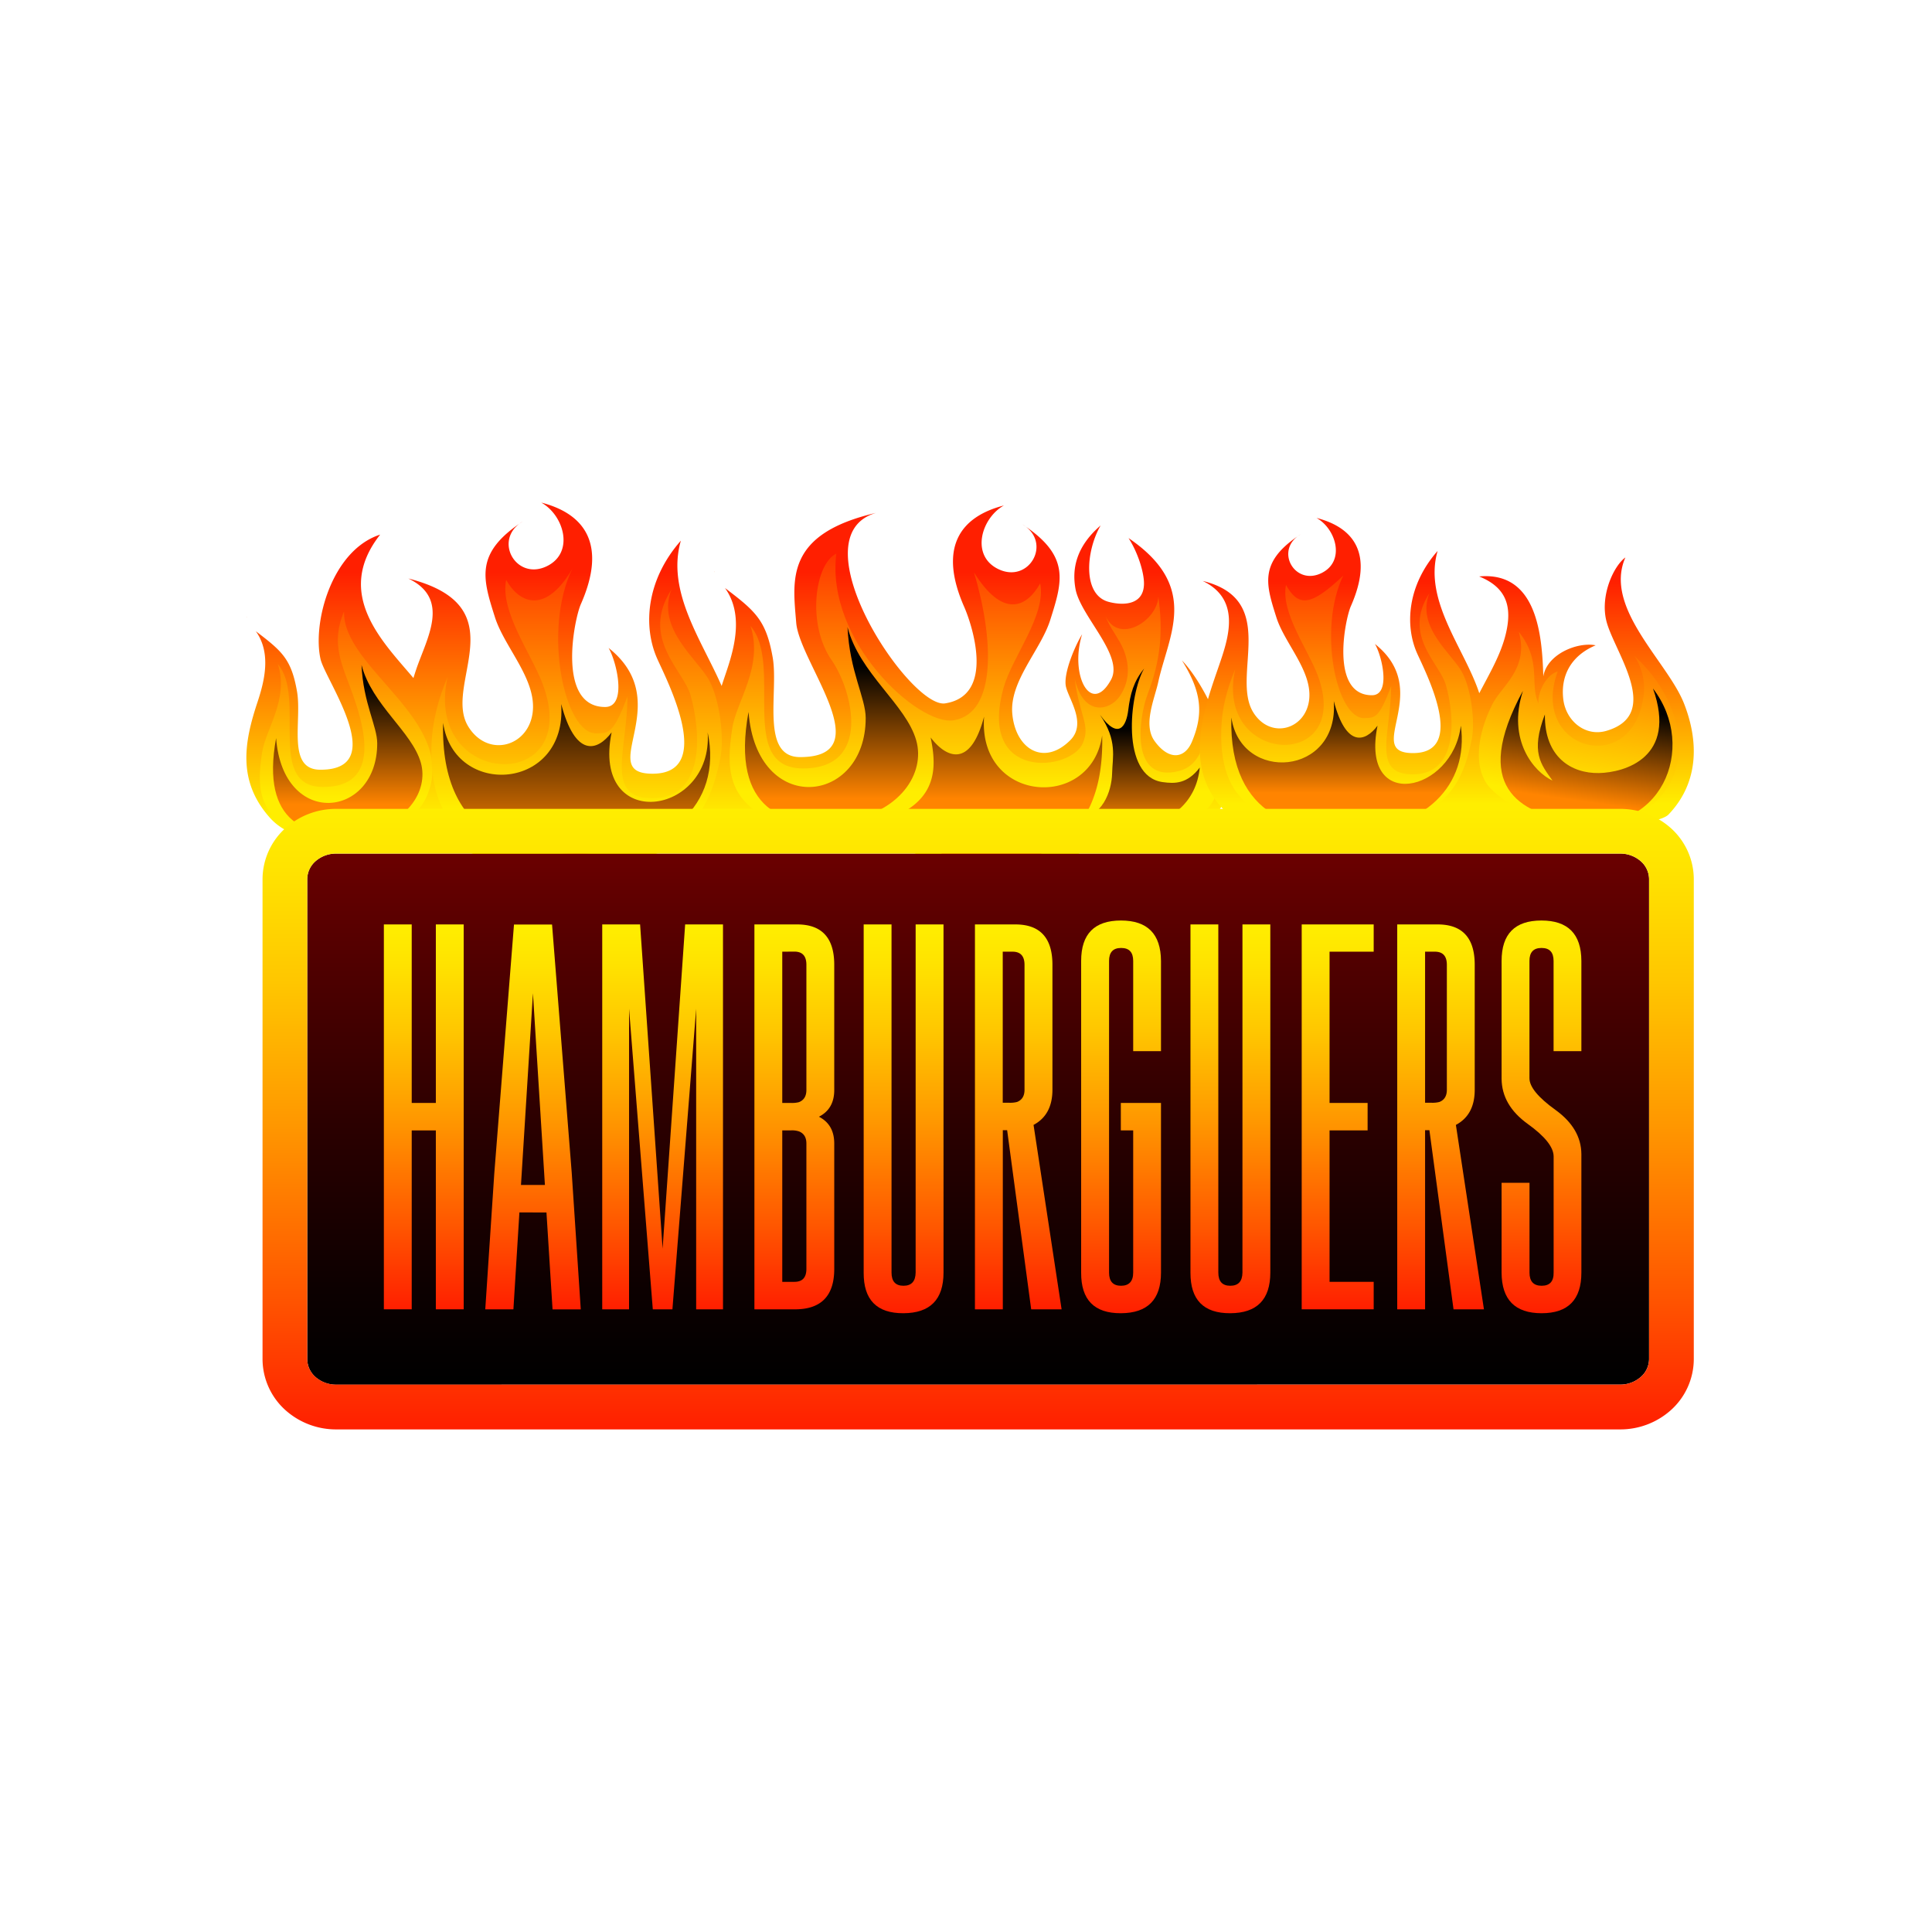 <svg xmlns="http://www.w3.org/2000/svg" xmlns:xlink="http://www.w3.org/1999/xlink" viewBox="0 0 1080 1080"><defs><style>.cls-1{isolation:isolate;}.cls-2{fill:url(#linear-gradient);}.cls-3{fill:url(#linear-gradient-2);}.cls-4{fill:url(#linear-gradient-3);}.cls-10,.cls-11,.cls-12,.cls-16,.cls-18,.cls-5,.cls-8{mix-blend-mode:screen;}.cls-5{fill:url(#linear-gradient-4);}.cls-6{fill:url(#linear-gradient-5);}.cls-7{fill:url(#linear-gradient-6);}.cls-8{fill:url(#linear-gradient-7);}.cls-9{fill:url(#linear-gradient-8);}.cls-10{fill:url(#linear-gradient-9);}.cls-11{fill:url(#linear-gradient-10);}.cls-12{fill:url(#linear-gradient-11);}.cls-13{fill:url(#linear-gradient-12);}.cls-14{fill:url(#linear-gradient-13);}.cls-15{fill:url(#linear-gradient-14);}.cls-16{fill:url(#linear-gradient-15);}.cls-17{fill:url(#linear-gradient-16);}.cls-18{fill:url(#linear-gradient-17);}.cls-19{fill:url(#linear-gradient-18);}.cls-20{fill:url(#linear-gradient-19);}.cls-21{fill:url(#linear-gradient-20);}.cls-22{fill:url(#linear-gradient-21);}.cls-23{fill:url(#linear-gradient-22);}.cls-24{fill:url(#linear-gradient-23);}.cls-25{fill:url(#linear-gradient-24);}.cls-26{fill:url(#linear-gradient-25);}.cls-27{fill:url(#linear-gradient-26);}.cls-28{fill:url(#linear-gradient-27);}.cls-29{fill:url(#linear-gradient-28);}.cls-30{fill:url(#linear-gradient-29);}.cls-31{fill:url(#linear-gradient-30);}</style><linearGradient id="linear-gradient" x1="412.56" y1="320.01" x2="412.56" y2="456.18" gradientUnits="userSpaceOnUse"><stop offset="0" stop-color="#ff1f00"/><stop offset="1" stop-color="#fe0"/></linearGradient><linearGradient id="linear-gradient-2" x1="137.84" y1="344.94" x2="137.89" y2="345.27" xlink:href="#linear-gradient"/><linearGradient id="linear-gradient-3" x1="193.51" y1="300.72" x2="193.51" y2="446.17" xlink:href="#linear-gradient"/><linearGradient id="linear-gradient-4" x1="194.39" y1="383.08" x2="194.39" y2="449.68" gradientUnits="userSpaceOnUse"><stop offset="0"/><stop offset="1" stop-color="#ff8400"/></linearGradient><linearGradient id="linear-gradient-5" x1="399.3" y1="319.5" x2="399.36" y2="319.89" xlink:href="#linear-gradient"/><linearGradient id="linear-gradient-6" x1="544.56" y1="293.35" x2="544.56" y2="442.27" xlink:href="#linear-gradient"/><linearGradient id="linear-gradient-7" x1="464.83" y1="372.67" x2="464.83" y2="446.42" xlink:href="#linear-gradient-4"/><linearGradient id="linear-gradient-8" x1="322.3" y1="296.22" x2="322.3" y2="451.87" xlink:href="#linear-gradient"/><linearGradient id="linear-gradient-9" x1="322.34" y1="383.43" x2="322.34" y2="474.7" xlink:href="#linear-gradient-4"/><linearGradient id="linear-gradient-10" x1="-1314.36" y1="372.67" x2="-1314.36" y2="446.42" gradientTransform="matrix(-1, 0, 0, 1, -754.37, 0)" xlink:href="#linear-gradient-4"/><linearGradient id="linear-gradient-11" x1="636.17" y1="407.22" x2="636.17" y2="462.69" xlink:href="#linear-gradient-4"/><linearGradient id="linear-gradient-12" x1="726.17" y1="299.07" x2="726.27" y2="299.68" xlink:href="#linear-gradient"/><linearGradient id="linear-gradient-13" x1="808.78" y1="325.12" x2="808.78" y2="449.15" xlink:href="#linear-gradient"/><linearGradient id="linear-gradient-14" x1="753.03" y1="303" x2="753.03" y2="441.92" xlink:href="#linear-gradient"/><linearGradient id="linear-gradient-15" x1="752.73" y1="388.83" x2="752.73" y2="443.2" xlink:href="#linear-gradient-4"/><linearGradient id="linear-gradient-16" x1="705.39" y1="210.28" x2="705.39" y2="349.21" gradientTransform="matrix(0.99, 0.14, -0.14, 0.99, 228.48, 0.64)" xlink:href="#linear-gradient"/><linearGradient id="linear-gradient-17" x1="709.76" y1="296.72" x2="709.76" y2="351.09" gradientTransform="matrix(0.99, 0.14, -0.14, 0.99, 228.48, 0.64)" xlink:href="#linear-gradient-4"/><linearGradient id="linear-gradient-18" x1="546.82" y1="771.51" x2="546.82" y2="455.9" gradientUnits="userSpaceOnUse"><stop offset="0"/><stop offset="0.16" stop-color="#0c0000"/><stop offset="0.46" stop-color="#2c0000"/><stop offset="0.85" stop-color="#5f0000"/><stop offset="1" stop-color="#750000"/></linearGradient><linearGradient id="linear-gradient-19" x1="546.82" y1="799.05" x2="546.82" y2="452.16" gradientUnits="userSpaceOnUse"><stop offset="0" stop-color="#ff1f00"/><stop offset="0.22" stop-color="#ff5700"/><stop offset="0.49" stop-color="#ff9700"/><stop offset="0.72" stop-color="#ffc600"/><stop offset="0.9" stop-color="#ffe300"/><stop offset="1" stop-color="#fe0"/></linearGradient><linearGradient id="linear-gradient-20" x1="236.89" y1="731.91" x2="236.89" y2="516.76" xlink:href="#linear-gradient-19"/><linearGradient id="linear-gradient-21" x1="297.92" y1="731.91" x2="297.92" y2="516.76" xlink:href="#linear-gradient-19"/><linearGradient id="linear-gradient-22" x1="370.4" y1="731.91" x2="370.4" y2="516.76" xlink:href="#linear-gradient-19"/><linearGradient id="linear-gradient-23" x1="444.03" y1="731.91" x2="444.03" y2="516.76" xlink:href="#linear-gradient-19"/><linearGradient id="linear-gradient-24" x1="505.11" y1="734.1" x2="505.11" y2="516.76" xlink:href="#linear-gradient-19"/><linearGradient id="linear-gradient-25" x1="569.21" y1="731.91" x2="569.21" y2="516.76" xlink:href="#linear-gradient-19"/><linearGradient id="linear-gradient-26" x1="626.72" y1="734.1" x2="626.72" y2="514.57" xlink:href="#linear-gradient-19"/><linearGradient id="linear-gradient-27" x1="687.8" y1="734.1" x2="687.8" y2="516.76" xlink:href="#linear-gradient-19"/><linearGradient id="linear-gradient-28" x1="747.78" y1="731.91" x2="747.78" y2="516.76" xlink:href="#linear-gradient-19"/><linearGradient id="linear-gradient-29" x1="805.3" y1="731.91" x2="805.3" y2="516.76" xlink:href="#linear-gradient-19"/><linearGradient id="linear-gradient-30" x1="861.71" y1="734.1" x2="861.71" y2="514.57" xlink:href="#linear-gradient-19"/></defs><g class="cls-1"><g id="Camada_1" data-name="Camada 1"><path class="cls-2" d="M660.7,369.16c11.07,17.65,12.15,29.77,5.61,45.43-4.1,9.82-13.11,10.53-20.94-.41-6.5-9.08,0-23.39,2.09-32.86,5.67-26.24,23.72-53.11-16.6-80.52,4.17,6.35,7.8,16,8.52,23.18,1.43,14.24-10.91,14.78-19.6,12.48C605,332.56,607,308,615.25,293.74c-13.53,11.67-16.2,24.07-14,35.69,2.92,15.14,27.17,37.1,19.83,50.53-11.16,20.43-23.31-2.46-16.17-25.4-4.06,6.67-10.16,21.11-9.18,28.51.89,6.74,12.26,21,2.56,30.7-14.72,14.72-30.62,5.06-32.41-14.76-1.65-18.18,15.89-35.68,21.17-52.33,6.89-21.74,11.43-35.89-15.56-53.59,17,10.08,3.83,33.47-13.51,25-15.58-7.63-9.41-28.48,3.21-35.53-24.85,6.39-36.67,23.86-22.16,56.77,3.82,8.67,18,49.31-10.66,53.86-19.71,3.12-83.73-93.29-38.68-106.48-51,11.83-46.55,37.48-44.6,61.43,1.82,22.3,47.33,75.08,2.16,75.08-22.32,0-11.92-36.51-15.31-55.71-3.68-20.91-9.71-25.92-26.67-38.81,10.13,14.1,5.65,32.19,1.13,45.75-.94,2.84-2,5.86-3,9-11.29-25.74-31-52.94-22.79-81.22-19.38,22-21.29,47.88-13.22,66,5.41,12.15,32.58,64.28-2.64,64.28-32.57,0,14.1-39.63-24.54-70.3,4.57,7.8,10.46,33-1.95,33-27.08,0-17.42-48.73-13.55-57.51,14.51-32.9,2.7-50.38-22.15-56.76,12.61,7,18.78,27.89,3.2,35.53-17.33,8.5-30.55-14.89-13.5-25-27,17.7-22.47,31.86-15.57,53.59,5.28,16.66,22.82,34.15,21.17,52.33-1.8,19.83-24.82,26.63-35.94,9-15-23.62,28.57-67.19-33.64-83,23.77,11.45,10.34,33.27,4.38,50.81q-.81,2.42-1.55,4.83c-16.68-19.87-44.88-46.79-18.6-80.18-27.16,8.77-37.94,49.42-33.32,69.63,2.7,11.8,38.92,61.8,0,61.8C160,430.4,169,402.91,166,386.34c-3.19-18-8.39-22.37-23-33.49,8.74,12.16,4.87,27.77,1,39.47-7.42,22.27-11.44,44,6.6,64.5,8.28,9.42,20.55,12.57,33.33,12.38a98.78,98.78,0,0,0,32.64-3c9.66-2.4,16.91-6,22.19-10.62.63,1,1.23,2.07,1.92,3.11,17,25.75,56.32,26.46,76.59,26.61,37.8.28,66.59-11.28,81.93-30.73a40.22,40.22,0,0,0,5.59,8.35c9.61,10.92,33.11.8,47.93.58,12.42,1.07,24.94-.28,37.81-3.48a77.64,77.64,0,0,0,15.21-5.4,63.17,63.17,0,0,0,2.19,19.82c.74,2.62,19.85,9.16,19.82,11.52a165.12,165.12,0,0,0,18.82.92c18.7-.14,53.54-.8,72.19-21.1a20.72,20.72,0,0,1-2.13-8.77,61.7,61.7,0,0,0,16.88,3.48c29.18,2.28,40.93,7.34,51-12.74C694.87,427,675.3,384.29,660.7,369.16Z"/><path class="cls-3" d="M137.9,345.12l.15.12-.1-.15C137.58,344.75,137.56,344.76,137.9,345.12Z"/><path class="cls-4" d="M167.61,465.89c-23.93-10.05-24-26.44-21.06-45.44,2-12.86,15.1-29.73,8.76-49.22,16.09,18.52-6.81,68.71,25.35,68.71,33.34,0,22.44-35.17,16.5-51.91-5.67-16-12.61-28-4.82-46.23-1,31.86,63.09,60.54,46.79,102C228.41,471.13,183.81,472.68,167.61,465.89Z"/><path class="cls-5" d="M154.34,412.65c3.9,50.68,56.53,44.84,56.53,2.93,0-9.7-7.8-22.42-8.78-43.86,5.86,22.42,28.2,37.3,33.14,54.58,4.59,16-8,35.25-35.08,39C171.88,469.19,145.57,460.41,154.34,412.65Z"/><path class="cls-6" d="M399.37,319.71l.18.14-.12-.18C399,319.28,399,319.3,399.37,319.71Z"/><path class="cls-7" d="M674.28,407.21c-.94,9.94-4.4,21.09-15.31,23.82-27.15,6.79-22.78-29.08-17.29-43.41,7.06-18.42,8.61-34.49,5.84-54.06-.58,13.34-21.91,26.82-29.46,11,2,5.43,5.28,9.62,8.06,14.58,5.35,9.55,6.37,20.8-.35,30.32-5.46,7.74-20,11.38-25-10,2.73,20.94,8.89,25.83,4.56,35.95-6.83,15.92-59.16,21.39-44.24-31.22,4.86-17.14,23.9-40.45,20.38-58.05-7.93,14.09-21.19,19.2-37-6.16,10.78,35.82,13.3,78.85-11.51,82.69-19.63,3-71.57-44.15-65.44-93.21-12,5.73-16.64,39.43-2.62,59.58,11.75,16.89,22.66,60.51-16,60.51-37.27,0-10.74-58.16-29.36-79.61,7.33,22.59-7.88,42.13-10.17,57-3.39,22-3.32,41,24.41,52.65C449.44,466.21,538,482.16,543.58,482c30-.81,54.83-4.1,68.43-20.65,28.21,0,45.86.32,56.17-4.55C688.39,447.25,680.75,420.88,674.28,407.21Z"/><path class="cls-8" d="M418.43,398c4.51,58.73,65.5,52,65.5,3.39,0-11.23-9-26-10.17-50.81,6.78,26,32.67,43.21,38.4,63.24,5.31,18.57-9.33,40.85-40.66,45.17C438.75,463.47,408.26,453.3,418.43,398Z"/><path class="cls-9" d="M320.78,480c-46.8-1.26-81.28-8.46-79.59-63.08.42-13.5,3.77-26.06,9-38.47.34-.31.35-.3,0,0-13.9,62.48,76.67,66.15,53.11,3.74-6.29-16.67-23.9-40.44-20.37-58.05,7.92,14.08,22.5,18.6,37-6.17-16.73,34.34-4.4,92.45,13.44,92,6.82-.19,9.45.48,17.38-20.65,0,29.94-13.21,57.23,14.32,56.92,29.1-.33,26.84-37,20.9-57.8-4-13.82-28.18-31.69-10.57-59-8.8,22,14.85,39.22,21.14,51.07,5.85,11,8.4,31.88,6.16,43.14C397.38,450.08,385.94,481.78,320.78,480Z"/><path class="cls-10" d="M247.71,404.12c6.16,42.27,69.55,37.86,66-10.56,7.93,29.93,20.1,26.54,28.18,15.85-11.44,56.34,56.8,47,53.71,0,8.56,41.07-22.89,67.79-73.08,67.79C293.49,477.2,245.94,471,247.71,404.12Z"/><path class="cls-11" d="M616.11,411.15c-6.16,42.27-69.55,37.87-66-10.55-7.92,29.93-21.79,22.35-29.87,11.65,2.81,13.86,4.54,31.4-16.38,42.32,1.83,11.28,20,13.7,22.92,23.92a27.57,27.57,0,0,1,.89,4.87,114.22,114.22,0,0,0,13.63.88C570.33,484.24,617.88,478.08,616.11,411.15Z"/><path class="cls-12" d="M649.91,437.2c-23.5-3.27-18.66-49.07-10.34-63.47-5.87,7.21-7.77,14.23-8.88,23.29-1.08,8.75-5.37,17.06-15.84,2.49,10,14.57,7,23.88,6.83,32.77-.25,10.15-5.47,25-20,25.48,11.67,10.56,65.07,10.92,69-28.7C663.64,438.24,656.79,438.15,649.91,437.2Z"/><path class="cls-13" d="M725.4,299.8l1.6-1.09A17.25,17.25,0,0,0,725.4,299.8Z"/><path class="cls-14" d="M941.38,393.28c-9.19-23.46-45.17-53.42-32.78-81.66-6.58,4.79-14.11,21.09-10.67,35.34,4.12,17.11,31.81,52.24.12,61.57C886.37,412,875.41,403.19,873.9,391c-1.65-13.46,4.54-24.58,18.09-30.27-10.17-2-27.18,4.89-29.27,17.37-.67-22.75-3.4-58.79-35.86-55.86,15.18,6.14,18.84,16.75,14.67,33-2.87,11.19-9,21.52-14.61,32.27-8.18-25-31.36-51.66-23.29-79.53-16.8,19.08-18.46,41.52-11.45,57.26,4.69,10.54,28.25,55.74-2.3,55.74-28.25,0,12.22-34.36-21.28-61,4,6.76,9.07,28.66-1.69,28.66-23.49,0-15.11-42.27-11.74-49.87,12.58-28.54,2.32-43.7-19.22-49.24,10.93,6.12,16.29,24.2,2.77,30.82-14.44,7.08-25.57-11.35-13.32-20.56-21.59,14.84-17.72,27-11.88,45.38,4.58,14.44,19.79,29.62,18.36,45.39-1.56,17.19-21.53,23.09-31.18,7.84-13-20.49,15.12-63-28.4-73.66,20.62,9.92,15.09,29.83,9.92,45-8.42,24.85-23.59,61.62,5.68,86.45,20.41,17.32,43.17,10.4,60.76,10.52,31.87.23,172.8.41,184.06-11.4C950.45,436.73,949.19,413.2,941.38,393.28Zm-78.72-10.12v-.29a2.3,2.3,0,0,1,0,.26C862.62,383.63,862.6,383.64,862.66,383.16Z"/><path class="cls-15" d="M751.7,462.18c-40.58-1.09-70.48-7.33-69-54.7.37-11.71,3.27-22.6,7.79-33.37.29-.26.31-.25,0,0-12,54.19,66.49,57.37,46.06,3.25-5.46-14.46-20.73-35.08-17.67-50.35,6.87,12.22,13.74,12.22,32.07-5.34-14.51,29.78-3.82,80.17,11.65,79.75,5.91-.16,8.19.42,15.07-17.9,0,26-11.45,49.63,12.42,49.36,25.23-.29,23.28-32.11,18.12-50.12-3.43-12-24.43-27.49-9.16-51.16-7.63,19.09,12.88,34,18.32,44.29,5.09,9.57,7.3,27.64,5.35,37.41C818.14,436.23,808.21,463.71,751.7,462.18Z"/><path class="cls-16" d="M688.34,401.1c5.34,36.65,60.32,32.83,57.26-9.16,6.87,26,17.43,23,24.44,13.74-9.93,48.87,42,37.41,46.57,0,4.58,32.84-19.85,58.8-63.37,58.8C728,464.48,686.81,459.13,688.34,401.1Z"/><path class="cls-17" d="M833.5,441c-10.67-10.91-7.55-31,.79-47.39,5.28-10.39,20.54-19.91,14.72-40.42,13.11,16.47,5.9,29.24,11,40-.48-6,4.12-16,10.77-17.82-15.87,43.06,40,59.33,47.61,16a33.07,33.07,0,0,0-4.7-24.6c27.62,24.84,36.76,66.93,4,87.38-9.6,6-22.26,8-38.77,5.75C867.11,458.3,847,454.77,833.5,441Z"/><path class="cls-18" d="M879,459.45c-29.41-5.38-56.93-19.33-27.68-73.24-9,27.74,6.43,45.49,16.55,50.16-6.58-9.18-12.32-15.88-4.27-37-.33,24,15,33.06,30.21,32.77,14.18-.27,44-8.53,30.23-47.24C949.63,418.17,928.42,468.47,879,459.45Z"/><path class="cls-19" d="M188,774.05a17.32,17.32,0,0,1-11.5-4.16,13.43,13.43,0,0,1-4.75-10V491.37a13.45,13.45,0,0,1,4.77-10.07A17.33,17.33,0,0,1,188,477.16H905.59a17.32,17.32,0,0,1,11.49,4.16,13.43,13.43,0,0,1,4.76,10.05V759.84a13.4,13.4,0,0,1-4.76,10,17.32,17.32,0,0,1-11.49,4.16Z"/><path class="cls-20" d="M905.59,477.16a17.32,17.32,0,0,1,11.49,4.16,13.43,13.43,0,0,1,4.76,10.05V759.84a13.4,13.4,0,0,1-4.76,10,17.32,17.32,0,0,1-11.49,4.16H188a17.32,17.32,0,0,1-11.5-4.16,13.43,13.43,0,0,1-4.75-10V491.37a13.45,13.45,0,0,1,4.77-10.07A17.33,17.33,0,0,1,188,477.16H905.59m0-25H188a42.37,42.37,0,0,0-27.92,10.31,38.6,38.6,0,0,0-13.32,28.9V759.84A38.48,38.48,0,0,0,160,788.66a42.41,42.41,0,0,0,28,10.39H905.59a42.4,42.4,0,0,0,27.93-10.33,38.44,38.44,0,0,0,13.32-28.88V491.37a38.49,38.49,0,0,0-13.27-28.84,42.46,42.46,0,0,0-28-10.37Z"/><path class="cls-21" d="M243.64,616.55V516.76h15.57V731.91H243.64v-100H230.15v100H214.58V516.76h15.57v99.79Z"/><path class="cls-22" d="M290.35,677.74,287,731.91H271.27l5.05-76.1,11-139h21.28l11,138.83,5.05,76.32H308.88l-3.4-54.17Zm14.26-15.35-6.69-107.14-6.69,107.14Z"/><path class="cls-23" d="M364.92,731.91l-13.27-168v168h-15V516.76h21.17L370.4,698,383,516.76h21.16V731.91h-15v-168l-13.27,168Z"/><path class="cls-24" d="M421.72,516.76h23.9q20.73,0,20.73,22.59v70q0,10.53-8.56,14.91,8.56,4.39,8.56,15v70.07q0,22.47-21.71,22.59H421.72ZM437.29,532v84.55h4.82a15.35,15.35,0,0,0,4.5-.44c2.78-1.1,4.17-3.36,4.17-6.8v-70c0-4.89-2.23-7.35-6.69-7.35Zm0,99.9v84.66h6.8q6.69,0,6.69-7.24V639.25c0-3.44-1.39-5.7-4.17-6.8a12.27,12.27,0,0,0-4.5-.55Z"/><path class="cls-25" d="M527.43,711.4q0,22.59-22.38,22.7T482.8,711.4V516.76h15.57V711.4q0,7.35,6.68,7.35t6.8-7.35V516.76h15.58Z"/><path class="cls-26" d="M577.76,628.83l15.68,103.08h-17L563,631.79h-2.42V731.91H545V516.76h22.59q20.73,0,20.73,22.59V609.2Q588.29,623.24,577.76,628.83ZM560.54,532v84.44h3.51a15.35,15.35,0,0,0,4.5-.44c2.78-1.1,4.16-3.36,4.16-6.8V539.35c0-4.89-2.23-7.35-6.68-7.35Z"/><path class="cls-27" d="M649,616.55V711.4q0,22.59-22.38,22.7t-22.25-22.7V537.16q0-22.59,22.25-22.59T649,537.16V587.6H633.46V537.16q0-7.24-6.69-7.24h-.11c-4.45,0-6.69,2.41-6.69,7.24V711.4c0,4.9,2.24,7.35,6.69,7.35s6.8-2.45,6.8-7.35V631.9h-6.91V616.55Z"/><path class="cls-28" d="M710.11,711.4q0,22.59-22.37,22.7t-22.26-22.7V516.76h15.57V711.4q0,7.35,6.69,7.35t6.8-7.35V516.76h15.57Z"/><path class="cls-29" d="M727.66,516.76H767.9V532H743.23v84.55H764.5V631.9H743.23v84.66H767.9v15.35H727.66Z"/><path class="cls-30" d="M813.85,628.83l15.68,103.08h-17L799.05,631.79h-2.42V731.91H781.06V516.76h22.59q20.73,0,20.73,22.59V609.2Q824.38,623.24,813.85,628.83ZM796.63,532v84.44h3.51a15.35,15.35,0,0,0,4.5-.44c2.78-1.1,4.16-3.36,4.16-6.8V539.35c0-4.89-2.23-7.35-6.68-7.35Z"/><path class="cls-31" d="M855,661.18V711.4q0,7.35,6.8,7.35t6.69-7.35V646.49q0-7.8-14.48-18.21T839.4,603.06v-65.9q0-22.59,22.26-22.59T884,537.16V587.6H868.46V537.16q0-7.24-6.69-7.24h-.11q-6.69,0-6.69,7.24v65.57q0,7.24,14.47,17.66T884,645.17V711.4q0,22.71-22.26,22.7T839.4,711.4V661.18Z"/></g></g></svg>